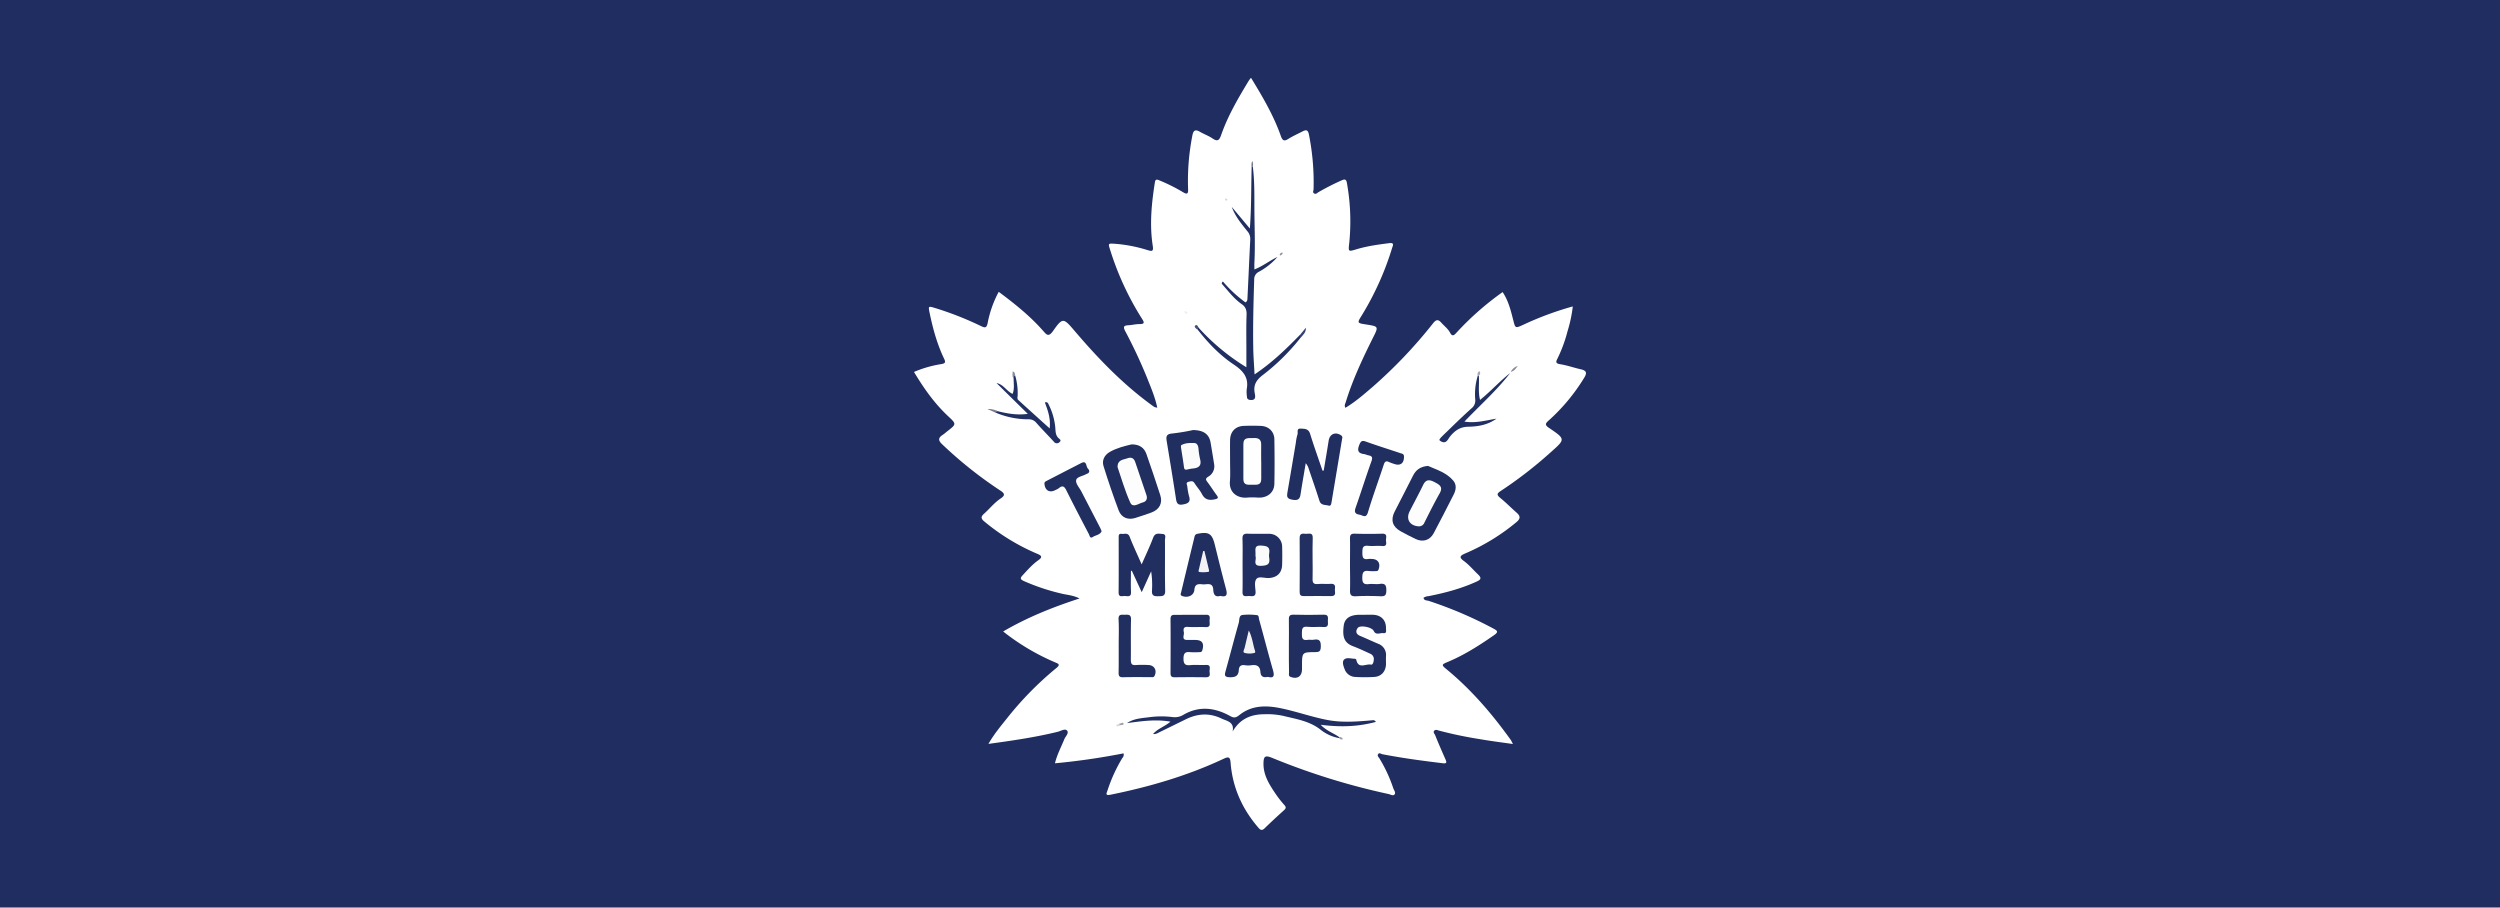 <svg xmlns="http://www.w3.org/2000/svg" viewBox="0 0 1519.02 551.41"><defs><style>.cls-1{fill:#202d60;}.cls-2{fill:#fff;}.cls-3{fill:#202e60;}.cls-4{fill:#202e61;}.cls-5{fill:#212f61;}.cls-6{fill:#213062;}.cls-7{fill:#324473;}.cls-8{fill:#7a7889;}.cls-9{fill:#8a8c9f;}.cls-10{fill:#898796;}.cls-11{fill:#aaa7b4;}.cls-12{fill:#eeedef;}.cls-13{fill:#3f517d;}.cls-14{fill:#d8d7df;}.cls-15{fill:#a19eab;}.cls-16{fill:#9392a1;}.cls-17{fill:#d9d9de;}.cls-18{fill:#9e9ba9;}.cls-19{fill:#7a7b8f;}.cls-20{fill:#fefefe;}.cls-21{fill:#fdfdfd;}.cls-22{fill:#fbfbfc;}.cls-23{fill:#f2f2f5;}.cls-24{fill:#fafbfb;}.cls-25{fill:#f3f3f5;}</style></defs><title>Asset 2</title><g id="Layer_2" data-name="Layer 2"><g id="Layer_1-2" data-name="Layer 1"><rect class="cls-1" width="1519.02" height="551.41"/><path class="cls-2" d="M555.35,226a69.65,69.65,0,0,1,16.51-4.76c2.42-.42,2.89-1,1.78-3.3-4.24-8.86-6.82-18.28-8.8-27.87-.84-4.08-.83-4.18,3.26-2.93a199.1,199.1,0,0,1,28,11c2.38,1.15,3.35,1.24,4-1.82a66.07,66.07,0,0,1,6.73-19c9.77,7.27,19.09,14.71,27,23.72,2.14,2.44,3.29,3.88,6,.08,5.71-8.15,6.34-8,12.56-.7,14.13,16.61,29.11,32.33,46.77,45.27.76.56,1.51,1.13,2.31,1.62a7.63,7.63,0,0,0,1.7.39c-1.34-6.39-3.81-12.06-6.06-17.78a302.94,302.94,0,0,0-13.41-28.7c-1.4-2.69-.91-3.45,1.92-3.59,2.27-.12,4.53-.74,6.79-.71,3.26,0,2.86-1.11,1.5-3.21a176.11,176.11,0,0,1-19.21-41.37c-1.51-4.66-1.53-4.5,3.15-4.19a88.4,88.4,0,0,1,19.3,3.78c2.79.83,3.84,1,3.26-2.65-2-12.87-.71-25.69,1.31-38.47.33-2.07,1.22-1.84,2.74-1.21a106.89,106.89,0,0,1,14.36,7.18c2.39,1.44,3.22,1.14,3.07-1.87a143.18,143.18,0,0,1,2.58-32.46c.55-3.07,1.65-4.09,4.59-2.39,2.54,1.48,5.39,2.48,7.79,4.14,3,2,4,.94,5.06-1.94C746,70.41,752.34,59.66,758.79,49a18.77,18.77,0,0,1,1.34-1.72c7,11.47,13.76,22.87,18.15,35.45,1,2.72,2,3.28,4.51,1.67,2.71-1.71,5.67-3,8.54-4.5,2.14-1.09,3.41-1.24,4,1.92A148.3,148.3,0,0,1,798.13,115c0,.85-.79,1.89.37,2.54s1.8-.3,2.55-.75a147.82,147.82,0,0,1,14.31-7.27c1.8-.82,2.63-.5,3,1.48a131.78,131.78,0,0,1,1.47,36.5c-.59,5.4-.75,5.52,4.26,4,6.57-2,13.33-2.9,20.12-3.77,3.25-.42,2.05,1.63,1.63,3a177.5,177.5,0,0,1-18.21,40.57c-3.13,5-3.2,5,2.62,5.88,7.41,1.18,7.44,1.19,4,8-6.34,12.72-12.37,25.56-16.57,39.17-.31,1-1,2-.2,3.43,6.13-3.66,11.43-8.32,16.76-12.9a289.31,289.31,0,0,0,36.55-38.5c1.92-2.39,3.15-2.34,5-.27s4,3.62,5.29,6.05,2.3,1.71,3.78.1A177,177,0,0,1,913,177.47c3.49,5.19,4.93,11,6.41,16.85,1.33,5.22,1.21,5.27,6.17,3a191.51,191.51,0,0,1,30.06-11.13,82.76,82.76,0,0,1-3.17,15,86.18,86.18,0,0,1-6.08,16.55c-1.11,2.15-1.3,3.1,1.67,3.57,4.21.67,8.29,2.15,12.47,3.08,3.87.86,3.71,2.52,1.84,5.47a115.57,115.57,0,0,1-21.31,25.58c-2.15,1.88-2.52,2.76.13,4.55,10.22,6.91,10,6.86.83,15a254.94,254.94,0,0,1-30.25,23.38c-2.59,1.67-2.17,2.57-.08,4.27,3.43,2.8,6.56,6,9.88,8.91,2.33,2.06,2.32,3.65-.21,5.74a125.48,125.48,0,0,1-31.1,19c-3.17,1.35-3.89,2.33-.77,4.6s5.64,5.35,8.45,8,1.53,3.47-1.18,4.69c-9.22,4.15-18.9,6.7-28.76,8.65a6.06,6.06,0,0,0-3.07,1c.38,1.8,2,1.51,3.13,1.86a243.46,243.46,0,0,1,39.45,16.89c2.5,1.32,3,2.06.32,3.93-8.94,6.22-18.06,12.07-28.16,16.28-3.89,1.62-3.89,1.87-.62,4.56,15,12.38,27.58,27.05,38.89,42.82.37.52.6,1.13,1.33,2.51-7.23-1.05-13.77-1.85-20.26-3a243,243,0,0,1-24.76-5.19c-.86-.25-1.95-.75-2.7,0-1.05,1,.14,2,.49,2.86,2,5,4.13,9.87,6.3,14.77.95,2.14.32,2.48-1.81,2.22-12.25-1.49-24.47-3.11-36.59-5.47-.82-.16-1.83-1.14-2.56-.06s.26,1.78.74,2.55a88.24,88.24,0,0,1,8.44,18.17c.41,1.21,1.66,2.62.8,3.76s-2.52,0-3.7-.24a417.2,417.2,0,0,1-70.47-21.87c-4.49-1.84-5.47-1.24-5.49,3.58,0,6.8,3.4,12.28,7,17.64a65.53,65.53,0,0,0,5.67,7.31c1.24,1.38,1,2.08-.22,3.21q-6,5.38-11.8,11c-1.44,1.38-2.39,1.16-3.62-.26-9.87-11.39-15.82-24.48-17-39.55-.28-3.7-1.27-3.87-4.35-2.42-21.92,10.29-45,17-68.68,21.8-3.37.68-2.29-1-1.82-2.47a95.14,95.14,0,0,1,8.77-19.37c.53-.87,1.51-1.58,1-3.3A418.19,418.19,0,0,1,641,463.79c1.28-5.3,3.74-9.82,5.65-14.54.72-1.78,3-3.83,1.73-5.31s-3.78.24-5.65.69C629.05,448,615.15,450,600.57,452c3.47-6,7.47-10.79,11.36-15.65a200.36,200.36,0,0,1,29.88-30.42c2.74-2.22,1.23-2.66-.86-3.54a137.27,137.27,0,0,1-31.42-18.7c14.6-8.53,29.83-14.66,46.41-20.06-4.14-2.07-7.76-2.12-11.13-3A126.41,126.41,0,0,1,622,353c-2.11-1-2.23-1.74-.68-3.4,3-3.25,5.93-6.63,9.58-9.2,2.5-1.76,2.22-2.71-.51-3.85A128.78,128.78,0,0,1,598.25,317c-2.3-1.88-2.42-3-.29-4.89,3.4-3.05,6.25-6.71,10.08-9.26,2.75-1.84,2.53-3-.2-4.76a251.29,251.29,0,0,1-35.23-28c-2.78-2.59-2.58-4.11.38-6,.9-.56,1.67-1.34,2.53-2,5.67-4.37,5.71-4.41.62-9.16C567.82,245.16,561.35,236,555.35,226Z"/><path class="cls-3" d="M804.31,285.9c1-6.06,2.06-12.11,3-18.17.65-4.08,4.16-5.56,7.6-3.17,1.08.75.63,1.7.49,2.53-2.11,12.82-4.28,25.63-6.41,38.45-.18,1-.52,2-1.71,1.68-2-.61-4.62,0-5.56-2.92-2.07-6.51-4.33-13-6.52-19.43a8.71,8.71,0,0,0-1.83-3.42c-1,6-2.08,12-3,18-.45,3.11-.89,4.94-5.11,4.18-3.47-.62-3.38-2-3-4.46q2.57-15,5.1-30.09a28.81,28.81,0,0,1,1-5.12c.47-1.24-.81-3.7,2-3.54,2.35.14,4.68,0,5.67,3.17,2.32,7.52,5,14.93,7.53,22.39Z"/><path class="cls-3" d="M747.41,280.62c0-4.43-.08-8.87,0-13.3.12-5.07,3.26-8.32,8.24-8.54,3.48-.14,7-.14,10.48,0,4.76.2,8.11,3.45,8.19,8.18.15,9,.18,18,0,27-.09,5.33-4.34,8.76-10.13,8.38a38,38,0,0,0-6.4,0c-5.37.54-11-2.65-10.5-9.63C747.64,288.7,747.41,284.65,747.41,280.62Z"/><path class="cls-3" d="M867.69,283.09c5,2.26,11.19,4,15.37,9,2.05,2.46,1.68,5.53.24,8.34-4,7.85-8,15.72-12.15,23.51-2.29,4.31-6.56,5.67-10.91,3.6q-4.71-2.25-9.28-4.78c-4.9-2.72-6.12-6.87-3.58-11.87,3.7-7.27,7.49-14.49,11.14-21.79C860.28,285.6,862.9,283.47,867.69,283.09Z"/><path class="cls-3" d="M687.62,270c4.8,0,7.61,2.09,8.94,5.84,2.93,8.3,5.71,16.66,8.42,25,1.56,4.8-.45,8.72-5.28,10.53-3.25,1.21-6.56,2.26-9.86,3.33-4.41,1.43-8.49-.16-10.13-4.58q-5-13.33-9.2-26.91c-1.13-3.59.67-6.81,3.77-8.59C678.57,272.15,683.43,271,687.62,270Z"/><path class="cls-3" d="M724.84,261.32c6.61,0,9.89,2.68,10.73,7.63q1.11,6.53,2.14,13.06a7.19,7.19,0,0,1-3.49,7.57c-2.11,1.3-1.52,2.07-.42,3.52,1.86,2.44,3.47,5.08,5.31,7.55,1.21,1.62,1.4,2.24-1,2.75-3.54.75-6,.22-7.82-3.24-1.22-2.36-3.1-4.37-4.53-6.64-1-1.55-2.14-1.12-3.48-.8-2,.47-1,1.77-.87,2.83a38.68,38.68,0,0,0,1.06,5.91c1.16,3.63-.71,4.54-3.77,5.07-2.8.5-3.72-.54-4.12-3.18-1.8-11.76-3.73-23.5-5.67-35.24-.45-2.72-.34-4.42,3.27-4.7A127,127,0,0,0,724.84,261.32Z"/><path class="cls-3" d="M687.16,346.86c0,4.28-.16,8.56.05,12.82.16,3.27-2,2.51-3.74,2.46s-3.85,1-3.8-2.36c.13-11,.05-22,.05-33,0-1.23-.13-2.63,1.73-2.4s3.92-1,5,1.91c2.11,5.43,4.63,10.71,7.23,16.63,2.54-5.8,5-10.92,7-16.23,1.19-3.17,3.52-2.38,5.6-2.26,2.62.16,1.55,2.41,1.56,3.78.08,10.2-.11,20.41.13,30.61.09,3.57-1.72,3.39-4.19,3.45s-4-.21-3.83-3.37a55.44,55.44,0,0,0-.5-11.74c-1.78,3.92-3.55,7.85-5.73,12.66l-6-13Z"/><path class="cls-4" d="M728.31,199.14a130.88,130.88,0,0,0,29,24V212.34c0-7-.15-14,.12-21,.11-2.85-.55-4.87-2.87-6.48-4.69-3.25-8.08-7.81-11.82-12-.33-.37-.8-.79.31-1.82a79,79,0,0,0,13.7,12.69c1.29-.69,1.18-1.87,1.23-2.83.59-11.79,1.09-23.59,1.69-35.38a7.1,7.1,0,0,0-1.81-5.1c-3.64-4.51-7.34-9-9.44-14.69l11,13.14c1-13,.73-25.23,1.1-37.46.27-.41.51-.4.72,0,1,8,.92,16.07.94,24.12,0,11.41.59,22.83,0,34.25-.06,1.17,0,2.33,0,3.95,5.27-2.07,9.31-5.4,14-7.58a40.62,40.62,0,0,1-11.29,9,5,5,0,0,0-2.83,4.76c-.44,14-.82,27.93-.57,41.91.1,5,.5,10.09.79,15.67,10.37-6.91,18.9-15.16,27.22-23.64.85-.17,1.21.12,1,1a128.84,128.84,0,0,1-23.39,23.16c-4.08,3.12-5.67,6.32-4.67,11.16.44,2.14.45,4.16-2.78,3.84-1.28-.13-2-.66-2-2a19.31,19.31,0,0,1-.16-4.41c1.42-7.23-2.19-11.33-7.91-15.15-8.62-5.75-15.77-13.3-22.14-21.51C727.14,199.23,727.47,198.93,728.31,199.14Z"/><path class="cls-3" d="M829.51,373.54c1.61,0,3.23-.06,4.84,0,4.94.23,7.91,3.38,7.78,8.29,0,1.18.63,3.17-1.59,2.87-2-.28-4.5,1.51-5.88-1.39-1.09-2.28-8.3-3.68-9.71-1.74s-1.07,3.74,1.43,4.79c3.7,1.55,7.33,3.24,11,4.8a7.18,7.18,0,0,1,4.76,7.56c-.07,1.61,0,3.22,0,4.83-.13,4.39-2.82,7.51-7.09,7.76a94.83,94.83,0,0,1-11.68,0,7.11,7.11,0,0,1-6.39-4.79c-.76-1.91-1.61-4.4-.31-5.72,1.57-1.58,4.32-.52,6.56-.54a1.15,1.15,0,0,1,.87.64c1.27,5.87,5.82,2.28,8.82,2.92,1.21.26,1.66-1.41,1.78-2.7a3.51,3.51,0,0,0-2.15-3.92c-3.41-1.54-6.79-3.19-10.3-4.49-5.65-2.1-6.64-5.86-5.8-12.49.58-4.64,4-6.68,9.84-6.68Z"/><path class="cls-3" d="M770.32,411.27c-2.76.58-4.32-.18-4.5-3.08-.21-3.37-2.18-4.47-5.39-4a12.9,12.9,0,0,1-4,0c-2.36-.38-3.6.63-3.72,2.85-.18,3.6-2,4.52-5.43,4.46s-3.26-1.36-2.57-3.84c2.72-9.77,5.24-19.58,8-29.33.46-1.64-.07-4.35,2.26-4.68a38.14,38.14,0,0,1,8.8.12c1.23.12,1,1.78,1.3,2.72,2.86,10.29,5.5,20.63,8.45,30.89C774.54,411,773.74,412.16,770.32,411.27Z"/><path class="cls-4" d="M755,343.16c0-5.24.12-10.47-.06-15.7-.08-2.51.79-3.28,3.23-3.18,4.28.16,8.58,0,12.87.07a7.84,7.84,0,0,1,8,7.81c.12,3.62.1,7.25,0,10.87-.11,5-3,7.87-8,8.18-2.63.16-6.21-1.25-7.64.59s-.62,5.13-.5,7.78c.15,3.11-1.9,2.7-3.73,2.57s-4.28,1.06-4.21-2.49C755.1,354.16,755,348.66,755,343.16Z"/><path class="cls-3" d="M723.4,373.54c3.09,0,6.19.08,9.27,0,3.34-.1,2.18,2.34,2.27,4s.62,3.64-2.33,3.5c-3.63-.17-7.28.11-10.89-.13-2.93-.2-2.72,1.67-2.39,3.32s-1.76,4.77,2.32,4.61c1.48,0,3,0,4.44,0,4.33,0,5.67,1.92,4.49,6.16-.36,1.28-1.14,1.27-2.09,1.26a43.58,43.58,0,0,1-5.24,0c-3-.36-4.14.56-4.15,3.87s1,4.37,4.31,4c3.06-.31,6.18.08,9.27-.1s2.36,1.92,2.26,3.49,1.1,4-2.25,4q-9.48-.14-19,0c-2,0-2.48-.8-2.47-2.64.06-10.89.09-21.78,0-32.67,0-2.28.93-2.69,2.88-2.61C717.21,373.62,720.3,373.54,723.4,373.54Z"/><path class="cls-3" d="M741.46,362.07c-3.24,1-4.14-1.17-4.25-3.57-.23-5.06-3.92-3.18-6.49-3.45s-4.71-.37-5,3.33c-.29,3.48-4,5.05-7.38,3.78-1.43-.53-.88-1.46-.68-2.27q4.07-17,8.18-33.9a2.09,2.09,0,0,1,1.94-1.68c6.74-1.32,8.7-.05,10.35,6.67,2.21,8.95,4.4,17.91,6.79,26.81C745.79,361.1,745.65,363.07,741.46,362.07Z"/><path class="cls-4" d="M813.76,448.49a24.93,24.93,0,0,1-11.53-5.26c-6.76-5.21-14.84-6.35-22.69-8.3a46,46,0,0,0-11.6-.94c-8.06.07-14.6,2.9-19,10.5,1.24-6-3.6-6.37-6.77-7.91-7.22-3.51-14.49-3.07-21.64.45q-7.92,3.9-15.86,7.77c-1.15.56-2.25,1.39-4.06,1.19,2.89-3.39,7.06-4.46,10.57-7.51-9.18-1.61-17.76-.23-26.4.88,4.22-2.86,9.14-3,13.88-3.63a55.82,55.82,0,0,1,13.67-.05,10,10,0,0,0,6.53-1.25c9.63-5.69,19.26-4.55,28.6.65,2.43,1.35,3.57,1,5.68-.67,7.43-5.91,16.08-5.91,24.9-4.11,9.56,1.95,18.76,5.29,28.37,7.14,9.23,1.78,18.4,1,27.6.19.53-.05,1-.27,2,1-11.08,3-21.9,3.25-33.54,1.75,3.48,3.74,7.8,5,11.21,7.5.26.12.36.25.29.41S813.84,448.49,813.76,448.49Z"/><path class="cls-3" d="M820.27,343c0-5.25.09-10.49,0-15.73-.06-2.23.55-3.1,2.91-3,5.51.16,11,.18,16.54,0,3.69-.11,2.28,2.49,2.42,4.17s.68,3.6-2.35,3.32c-2.8-.26-5.67.18-8.46-.12-3.47-.38-3.51,1.48-3.54,4.09s.22,4.54,3.59,3.9a11.22,11.22,0,0,1,2,0c3.9,0,5.6,2.63,4.25,6.38-.38,1.07-1.09,1-1.88,1a27.08,27.08,0,0,1-4-.05c-3.25-.51-4,.91-4,4-.07,3.24.88,4.32,4.06,3.93,2.12-.25,4.34.23,6.44-.09,3.56-.53,4.17,1,4.09,4.19-.06,2.71-.86,3.4-3.45,3.3-5-.19-10-.28-14.92,0-3.23.2-3.8-1-3.68-3.9C820.43,353.25,820.27,348.14,820.27,343Z"/><path class="cls-3" d="M783.13,392.55c0-5.37.11-10.75,0-16.11-.07-2.29.64-3,2.94-2.95,6,.14,12.09.2,18.12,0,3.54-.13,2.53,2.2,2.63,4s.43,3.75-2.64,3.49-6.47.23-9.65-.13c-3.55-.41-3.42,1.51-3.49,4-.07,2.67.16,4.52,3.55,3.93,1.17-.2,2.45.16,3.61-.07,3.81-.73,4.44,1.1,4.32,4.43-.1,2.55-.92,3.09-3.3,3.1-8.14,0-8.14.1-8.11,8.47,0,.67,0,1.34,0,2,0,4.28-2.89,6.16-6.89,4.61-1.48-.57-1-1.72-1-2.69C783.11,403.29,783.13,397.92,783.13,392.55Z"/><path class="cls-3" d="M853.06,277.75c0,3.79-2.28,5.46-6,4.12a28.1,28.1,0,0,1-3-1.1c-1.88-.93-2.66-.35-3.3,1.62-3.14,9.63-6.68,19.14-9.57,28.85-1.21,4.07-3.24,1.76-5.13,1.49-2.44-.36-3.36-1.42-2.43-4.07,3.31-9.44,6.3-19,9.67-28.4.84-2.33.42-3.18-1.82-3.59-.91-.17-1.77-.66-2.69-.77-4.07-.51-4.08-2.69-2.76-5.85.83-2,1.59-2.56,3.8-1.76,6.91,2.49,13.93,4.66,20.88,7C851.63,275.67,853.27,275.58,853.06,277.75Z"/><path class="cls-3" d="M669.35,322.73c-.9,2.31-3.55,2.36-5.33,3.54s-1.92-.8-2.41-1.74C657,315.74,652.44,307,648,298.1c-1.17-2.36-2.21-3.52-4.62-1.48a10.67,10.67,0,0,1-2.11,1.14c-3.51,1.87-6.26.29-6.65-3.7-.12-1.3.76-1.58,1.56-2q10.35-5.35,20.71-10.67c3.59-1.84,2.86,2,4.06,3.25s1.36,2.62-.72,3.33a2.48,2.48,0,0,0-.37.17c-2.12,1.22-5.74,1.59-6,3.73s2,4.47,3.17,6.73l11.43,22.08C668.73,321.27,669,321.89,669.35,322.73Z"/><path class="cls-5" d="M797.54,339.73c0,3.9.13,7.81,0,11.7-.12,2.51.42,3.72,3.27,3.42,2.53-.27,5.12.13,7.65-.1s3,1.16,2.66,3.14c-.27,1.69,1.23,4.36-2.39,4.31q-8.26-.12-16.53,0c-1.95,0-2.54-.7-2.53-2.6.07-10.88.12-21.77,0-32.66,0-3.12,1.89-2.73,3.72-2.59s4.33-1.13,4.23,2.47C797.45,331.13,797.54,335.43,797.54,339.73Z"/><path class="cls-3" d="M679.73,392.46c0-5.37.22-10.75-.08-16.11-.19-3.46,1.91-2.75,3.83-2.82,2.11-.08,3.84-.26,3.74,3-.23,8.05,0,16.11-.12,24.16,0,2.5.42,3.69,3.24,3.38a62.43,62.43,0,0,1,7.24,0c3.68,0,5.56,3.1,4,6.46-.55,1.2-1.51.9-2.38.9-5.64,0-11.28-.08-16.91.07-2.28.06-2.64-.93-2.61-2.87C679.79,403.2,679.73,397.83,679.73,392.46Z"/><path class="cls-6" d="M606.35,249.89c5.69,1.35,11.41,2.48,18.16,1.59-6.64-6.52-12.83-12.62-19-18.72,4.24.79,6,4.83,9.73,6.58,1.29-3.09.61-6.29.66-9.43-.19-.84-.61-1.81.94-1.67a37.29,37.29,0,0,1,1.5,11.88c0,1-.5,2.18.45,3,6.2,5.64,12.42,11.27,19,17.19.66-5.8-1-10.77-2.92-15.71,1.42-.67,1.88.28,2.36,1.31a38.83,38.83,0,0,1,4,14.19c.15,2.11.13,4.28,1.82,6,.66.67,2.1,1.36.75,2.53a2.24,2.24,0,0,1-3.5-.28c-3.51-3.87-7.23-7.56-10.67-11.5a5.88,5.88,0,0,0-4.85-2.08,51.05,51.05,0,0,1-19.9-4.09C604.77,249.33,605.54,249.58,606.35,249.89Z"/><path class="cls-6" d="M898.55,228.24c.4,4.76-.58,9.61.74,14.75,6.59-5.28,11.92-11.37,18.29-16.3-8.22,10.64-18.28,19.52-27.79,29.47,6.91,1.13,13.15-.75,19.49-1.78-5.1,3.72-11.14,4.81-17,4.9-5.09.07-8.11,2.26-11.08,5.76-1.41,1.66-2.39,5.18-5.88,3-1.23-.77-1.19-.92,3.26-5.22,5.1-4.95,10.18-9.92,15.47-14.66a6.07,6.07,0,0,0,2.31-5.55,38.21,38.21,0,0,1,1.53-14.25C898,228,898.27,228,898.55,228.24Z"/><path class="cls-7" d="M790.46,205l-1-1,4-4.88C793.66,201.84,791.93,203.33,790.46,205Z"/><path class="cls-8" d="M606.35,249.89l-1.55.79-4.86-2.18A13.54,13.54,0,0,1,606.35,249.89Z"/><path class="cls-9" d="M616.81,228.24c-.95.2-.68,1.09-.94,1.67-1.16-1.24-.45-2.72-.6-4.26C616.75,226.07,616.74,227.18,616.81,228.24Z"/><path class="cls-10" d="M922.27,222.32c-1.52,1.84-2.13,3.16-4.33,3.58A7.43,7.43,0,0,1,922.27,222.32Z"/><path class="cls-11" d="M898.55,228.24l-.69.12c-.27-1.18-.19-2.22,1.12-2.84A1.91,1.91,0,0,1,898.55,228.24Z"/><path class="cls-12" d="M721.41,189.8c0,.7-.33,1-.72.86a2,2,0,0,1-.91-1,.49.49,0,0,1,.67-.6A3.81,3.81,0,0,1,721.41,189.8Z"/><path class="cls-13" d="M728.31,199.14l-.93,1c-.82-.6-2-1.59-1.19-2.31C727.21,196.86,727.87,198.21,728.31,199.14Z"/><path class="cls-14" d="M745.92,121.2c-.38.4-.66.84-.79.8a1.32,1.32,0,0,1-.77-.66c-.1-.25.11-.61.18-.93Z"/><path class="cls-15" d="M679.9,439.74c1,.17,2.34-1.32,2.75-.16s-1.24.8-2,1.06S679.58,440.49,679.9,439.74Z"/><path class="cls-16" d="M779.37,153.57a1.81,1.81,0,0,1-1.62,1.66s-.25-.5-.17-.66C777.92,153.86,778.41,153.31,779.37,153.57Z"/><path class="cls-17" d="M679.9,439.74c.24.3.48.6.73.89-.74.56-1.78,1.18-2.3.31C678,440.37,679.23,440,679.9,439.74Z"/><path class="cls-18" d="M813.76,448.49a2.39,2.39,0,0,1-.06-.65,2,2,0,0,1,2,.79c.47.49-.08.62-.36.68A1.54,1.54,0,0,1,813.76,448.49Z"/><path class="cls-19" d="M761.26,101.49a4.28,4.28,0,0,1-.72,0,5.5,5.5,0,0,1,.35-3.63C761.63,99.11,761.29,100.32,761.26,101.49Z"/><path class="cls-20" d="M766.34,280.59c0,3.48,0,7,0,10.45,0,4-2.84,3.49-5.38,3.48s-5.46.58-5.48-3.38c0-7.11,0-14.21,0-21.32,0-4.45,3.5-3.48,6.16-3.66,2.81-.18,4.73.67,4.67,4-.07,3.49,0,7,0,10.46Z"/><path class="cls-21" d="M862.08,319.81c-5.49-.27-8-4.38-5.54-9.18,2.73-5.37,5.61-10.67,8.24-16.09,1.77-3.65,4.22-3,7-1.53s5.21,2.78,3,6.69c-3.29,5.84-6.28,11.84-9.29,17.84A3.5,3.5,0,0,1,862.08,319.81Z"/><path class="cls-21" d="M679,283.72c.09-4.61,3.67-4.33,6.06-5.27,2.08-.81,3.88-.26,4.71,2.27,2.23,6.74,4.6,13.42,6.84,20.16.71,2.12-.07,3.9-2.24,4.41-2.53.6-6,3.55-7.58.15C683.54,298.29,681.39,290.66,679,283.72Z"/><path class="cls-22" d="M717.57,271.8c0-.31-.11-1.12.15-1.27,2.39-1.44,5.13-1.4,7.76-1.35,1.95,0,2.54,1.64,2.74,3.39a41.79,41.79,0,0,0,.95,6.34c1.08,4-.79,5.44-4.39,5.76a24,24,0,0,0-3.16.57c-1.18.26-2,.3-2.22-1.32C718.9,279.94,718.21,276,717.57,271.8Z"/><path class="cls-23" d="M758.78,383.06c2.31,4.54,2.48,8.71,3.84,12.5.11.32,0,1-.09,1.06a11.38,11.38,0,0,1-6.28.09c-1.35-.4-.31-2,0-3.08C757,390.44,757.75,387.25,758.78,383.06Z"/><path class="cls-24" d="M762.85,338v-2c0-2.33-.73-4.75,3.44-4.5,3.47.21,5.5.69,4.9,4.66a9.52,9.52,0,0,0,0,2.82c.54,3.65-.82,4.62-4.6,4.81C760.6,344.17,763.7,340,762.85,338Z"/><path class="cls-25" d="M731.81,334.76c.89,3.68,1.78,7.36,2.64,11.05.14.59.52,1.55-.35,1.67a19.83,19.83,0,0,1-5.16.1c-1.11-.14-.56-1.24-.4-1.95q1.26-5.42,2.53-10.83Z"/></g></g></svg>